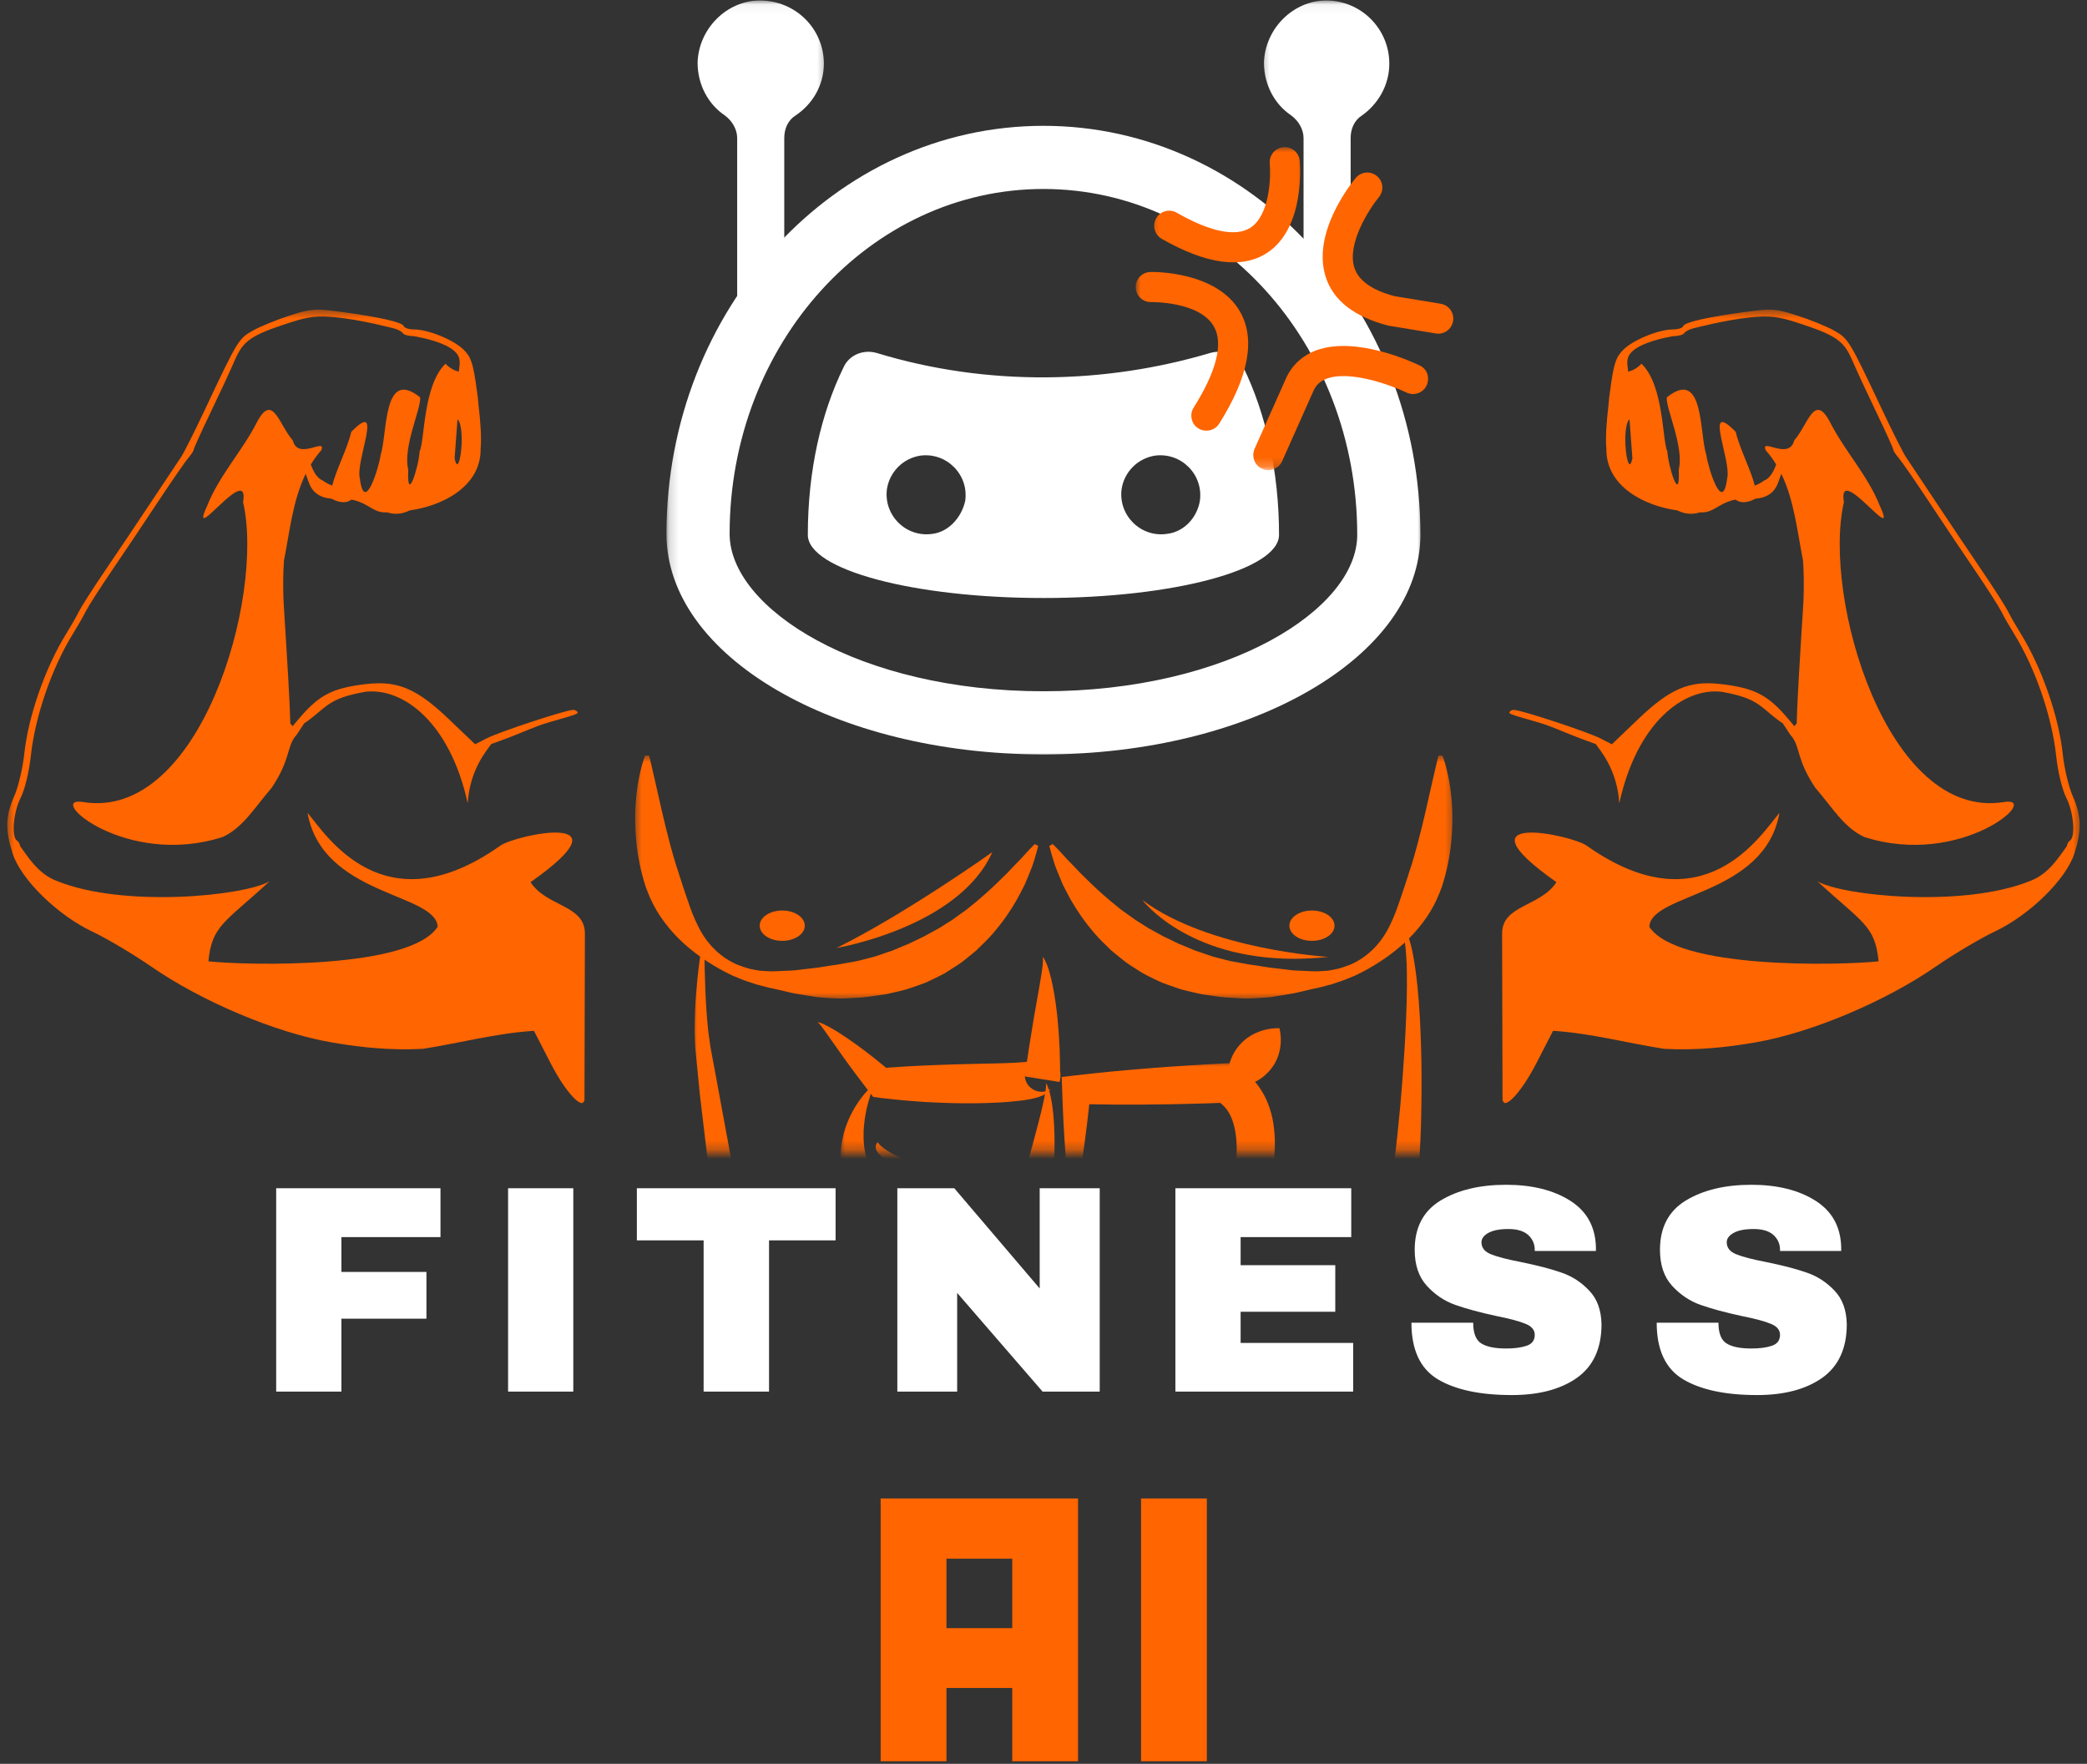 <svg width="226" height="191" viewBox="0 0 226 191" fill="none" xmlns="http://www.w3.org/2000/svg">
<rect x="0" y="0" width="226" height="191" fill="#333333" stroke="none"/>
<mask id="mask0_66_785" style="mask-type:luminance" maskUnits="userSpaceOnUse" x="161" y="33" width="65" height="88">
<path d="M161.667 33.5H225.417V120.333H161.667V33.5Z" fill="white"/>
</mask>
<g mask="url(#mask0_66_785)">
<path d="M191.432 33.531C190.828 33.542 190.12 33.625 189.089 33.766C184.828 34.344 182.417 34.896 182.271 35.318C182.208 35.516 181.708 35.672 181.172 35.672C179.599 35.672 176.771 36.839 175.734 37.927C174.974 38.714 174.745 39.386 174.354 42.339C174.281 42.786 174.229 43.245 174.193 43.708C174.187 43.755 174.182 43.807 174.182 43.854C173.948 45.865 173.849 47.401 173.953 48.604C173.948 48.62 173.953 48.636 173.953 48.651C173.937 52.714 178.13 54.792 181.641 55.271C182.552 55.729 183.349 55.703 184.099 55.479C184.875 55.516 185.271 55.328 186.135 54.812C186.74 54.448 187.323 54.208 187.943 54.099C188.563 54.573 189.385 54.386 190.089 54.005C191.427 53.88 192.193 53.312 192.594 52.156L192.896 51.302C194.297 54.188 194.635 57.594 195.25 60.708C195.344 62.073 195.349 63.432 195.307 64.802C195.266 65.682 195.198 66.703 195.115 68.005C195.031 69.24 194.969 70.427 194.896 71.615C194.859 72.193 194.823 72.797 194.792 73.318C194.766 73.75 194.74 74.182 194.724 74.615C194.719 74.703 194.714 74.792 194.708 74.88C194.677 75.51 194.63 76.37 194.62 76.688L194.562 78.354C194.49 78.406 194.406 78.495 194.318 78.641L193.62 77.812C191.432 75.229 189.958 74.479 186.229 74.062C182.917 73.698 180.828 74.589 177.411 77.859L174.547 80.594L173.318 79.964C171.964 79.26 164.708 76.87 163.937 76.87C163.667 76.87 163.453 77.021 163.453 77.193C163.453 77.365 165.062 77.776 166.63 78.24C168.031 78.651 169.193 79.219 171.193 79.984C171.99 80.276 172.359 80.401 172.812 80.573C173.224 81.214 175.104 83.224 175.354 86.974C177.276 78.219 182.354 74.406 186.479 74.917C187.417 75.099 187.302 75.078 187.87 75.214C190.672 75.896 191.005 76.958 193.052 78.328C193.688 79.24 193.885 79.651 194.068 79.792C194.953 81.01 194.573 82.297 196.573 85.297C198.516 87.562 199.682 89.599 201.87 90.63C212.464 94.031 221.203 86.162 217.01 86.849C204.359 88.912 197.307 64.656 199.677 54.375C198.917 49.87 205.75 59.479 203.562 54.766C202.271 51.495 199.76 48.833 198.193 45.75C196.464 42.438 195.802 45.99 194.297 47.682C193.734 49.932 190.589 47.302 191.214 48.766C191.646 49.25 192.016 49.766 192.344 50.302C192.172 50.75 191.781 51.755 191.052 52.026C190.682 52.302 190.344 52.464 190.021 52.578C189.615 50.901 188.375 48.568 187.964 46.766C184.37 43.104 187.542 49.906 187.031 51.812C186.536 55.781 184.964 50.604 184.776 49.271C184.01 46.891 184.557 39.786 180.5 43.026C180.349 44.161 182.396 48.365 181.792 50.854C181.958 54.823 180.609 50.323 180.557 48.87C180 47.823 180.208 41.729 177.755 39.386C177.323 39.844 176.75 40.167 176.307 40.234C176.297 40.104 176.286 39.964 176.26 39.776C176.135 38.911 176.286 38.448 176.849 37.969C177.901 37.083 179.911 36.641 181.125 36.406C181.703 36.406 182.266 36.261 182.375 36.083C182.484 35.906 182.911 35.677 183.318 35.568C183.729 35.464 186.917 34.63 189.641 34.359C191.63 34.167 192.562 34.276 194.573 34.922C198.812 36.297 199.661 36.87 200.594 39.052C201.057 40.125 202.24 42.677 203.229 44.729C204.214 46.781 205.021 48.557 205.021 48.682C205.021 48.807 205.271 49.203 205.583 49.557C205.896 49.911 207.354 52.021 208.828 54.245C210.297 56.474 212.578 59.865 213.885 61.786C215.193 63.708 216.464 65.698 216.714 66.203C216.958 66.708 217.578 67.781 218.078 68.594C220.401 72.339 222.198 77.557 222.667 81.891C222.849 83.609 223.323 85.531 223.755 86.385C224.557 87.948 224.781 90.641 224.151 91.031C223.984 91.13 223.849 91.391 223.802 91.651C223.047 92.641 221.932 94.625 219.828 95.401C212.604 98.333 199.542 97.021 196.812 95.432C201.651 99.906 203.057 100.203 203.432 104.099C199.109 104.547 181.578 104.964 178.604 100.354C178.807 96.677 191.094 97.057 192.698 88.021C190.729 90.307 184.505 100.552 171.823 91.573C170.167 90.396 157.417 87.698 168.547 95.526C166.812 98.203 162.651 97.969 162.661 101.099L162.708 119.25L162.766 119.172C162.865 120.099 164.568 118.641 166.406 115.068L168.177 111.63H168.292C172.312 111.896 176.234 112.953 180.203 113.573C181.974 113.667 183.74 113.63 185.5 113.479C185.573 113.474 185.646 113.464 185.719 113.458C185.932 113.438 186.141 113.422 186.354 113.401C186.453 113.391 186.557 113.38 186.661 113.365C187.724 113.25 188.854 113.094 190.12 112.87C196.151 111.828 204.146 108.458 209.661 104.641C211.594 103.307 214.448 101.615 215.995 100.88C219.776 99.099 223.729 95.224 224.63 92.432C225.448 89.896 225.406 88.365 224.458 86.214C224.021 85.234 223.536 83.182 223.375 81.662C222.943 77.568 221.094 72.271 218.812 68.594C218.312 67.787 217.693 66.708 217.448 66.203C217.198 65.698 215.927 63.708 214.62 61.786C213.312 59.865 211.036 56.474 209.562 54.25C208.083 52.021 206.651 49.87 206.375 49.464C206.104 49.062 204.932 46.745 203.792 44.318C200.266 36.844 200.161 36.661 198.594 35.786C197.792 35.339 196 34.609 194.615 34.167C193.177 33.703 192.448 33.516 191.432 33.531ZM176.458 45.406L176.771 49.63C176.25 52.188 175.516 46.24 176.458 45.406Z" fill="#FF6500"/>
</g>
<mask id="mask1_66_785" style="mask-type:luminance" maskUnits="userSpaceOnUse" x="0" y="33" width="65" height="88">
<path d="M0.583 33.5H64.333V120.333H0.583V33.5Z" fill="white"/>
</mask>
<g mask="url(#mask1_66_785)">
<path d="M34.562 33.531C35.172 33.542 35.88 33.625 36.911 33.766C41.172 34.344 43.583 34.896 43.724 35.318C43.792 35.516 44.292 35.672 44.828 35.672C46.401 35.672 49.229 36.839 50.266 37.927C51.026 38.714 51.255 39.386 51.646 42.339C51.719 42.786 51.771 43.245 51.807 43.708C51.812 43.755 51.818 43.807 51.818 43.854C52.052 45.865 52.151 47.401 52.047 48.604C52.052 48.62 52.047 48.636 52.047 48.651C52.062 52.714 47.87 54.792 44.359 55.271C43.448 55.729 42.651 55.703 41.901 55.479C41.125 55.516 40.729 55.328 39.865 54.812C39.26 54.448 38.677 54.208 38.057 54.099C37.438 54.573 36.615 54.386 35.911 54.005C34.573 53.88 33.807 53.312 33.406 52.156L33.104 51.302C31.703 54.188 31.365 57.594 30.75 60.708C30.656 62.073 30.651 63.432 30.693 64.802C30.734 65.682 30.802 66.703 30.885 68.005C30.969 69.24 31.031 70.427 31.104 71.615C31.141 72.193 31.177 72.797 31.208 73.318C31.234 73.75 31.26 74.182 31.276 74.615C31.281 74.703 31.287 74.792 31.292 74.88C31.323 75.51 31.37 76.37 31.38 76.688L31.438 78.354C31.51 78.406 31.594 78.495 31.682 78.641L32.38 77.812C34.568 75.229 36.042 74.479 39.771 74.062C43.083 73.698 45.167 74.589 48.589 77.859L51.453 80.594L52.682 79.964C54.036 79.26 61.292 76.87 62.062 76.87C62.328 76.87 62.547 77.021 62.547 77.193C62.547 77.365 60.938 77.776 59.37 78.24C57.969 78.651 56.807 79.219 54.807 79.984C54.01 80.276 53.641 80.401 53.188 80.573C52.776 81.214 50.896 83.224 50.646 86.974C48.724 78.219 43.646 74.406 39.521 74.917C38.583 75.099 38.698 75.078 38.13 75.214C35.328 75.896 34.99 76.958 32.943 78.328C32.312 79.24 32.115 79.651 31.932 79.792C31.042 81.01 31.427 82.297 29.427 85.297C27.484 87.562 26.318 89.599 24.13 90.63C13.537 94.031 4.797 86.162 8.99 86.849C21.641 88.912 28.693 64.656 26.323 54.375C27.083 49.87 20.25 59.479 22.438 54.766C23.729 51.495 26.24 48.833 27.807 45.75C29.537 42.438 30.198 45.99 31.703 47.682C32.266 49.932 35.411 47.302 34.786 48.766C34.354 49.25 33.984 49.766 33.656 50.302C33.828 50.75 34.219 51.755 34.943 52.026C35.318 52.302 35.656 52.464 35.979 52.578C36.38 50.901 37.625 48.568 38.036 46.766C41.63 43.104 38.458 49.906 38.969 51.812C39.464 55.781 41.036 50.604 41.219 49.271C41.984 46.891 41.443 39.786 45.495 43.026C45.651 44.161 43.604 48.365 44.208 50.854C44.042 54.823 45.391 50.323 45.438 48.87C46 47.823 45.792 41.729 48.245 39.386C48.677 39.844 49.25 40.167 49.693 40.234C49.703 40.104 49.708 39.964 49.74 39.776C49.865 38.911 49.714 38.448 49.151 37.969C48.099 37.083 46.089 36.641 44.875 36.406C44.297 36.406 43.734 36.261 43.625 36.083C43.516 35.906 43.089 35.677 42.682 35.568C42.271 35.464 39.083 34.63 36.359 34.359C34.37 34.167 33.438 34.276 31.427 34.922C27.182 36.297 26.338 36.87 25.406 39.052C24.943 40.125 23.76 42.677 22.771 44.729C21.787 46.781 20.979 48.557 20.979 48.682C20.979 48.807 20.729 49.203 20.417 49.557C20.104 49.911 18.646 52.021 17.172 54.245C15.703 56.474 13.422 59.865 12.115 61.786C10.807 63.708 9.536 65.698 9.286 66.203C9.042 66.708 8.422 67.781 7.922 68.594C5.599 72.339 3.802 77.557 3.333 81.891C3.146 83.609 2.677 85.531 2.24 86.385C1.443 87.948 1.219 90.641 1.849 91.031C2.016 91.13 2.146 91.391 2.198 91.651C2.953 92.641 4.068 94.625 6.172 95.401C13.396 98.333 26.458 97.021 29.188 95.432C24.349 99.906 22.943 100.203 22.568 104.099C26.891 104.547 44.422 104.964 47.396 100.354C47.193 96.677 34.906 97.057 33.302 88.021C35.271 90.307 41.495 100.552 54.177 91.573C55.833 90.396 68.583 87.698 57.453 95.526C59.188 98.203 63.349 97.969 63.339 101.099L63.292 119.25L63.234 119.172C63.135 120.099 61.427 118.641 59.594 115.068L57.823 111.63H57.708C53.688 111.896 49.766 112.953 45.797 113.573C44.026 113.667 42.26 113.63 40.5 113.479C40.427 113.474 40.354 113.464 40.281 113.458C40.068 113.438 39.859 113.422 39.646 113.401C39.547 113.391 39.443 113.38 39.339 113.365C38.276 113.25 37.146 113.094 35.875 112.87C29.849 111.828 21.854 108.458 16.338 104.641C14.406 103.307 11.552 101.615 10 100.88C6.224 99.099 2.271 95.224 1.37 92.432C0.552 89.896 0.589 88.365 1.542 86.214C1.979 85.234 2.458 83.182 2.625 81.662C3.057 77.568 4.906 72.271 7.188 68.594C7.688 67.787 8.307 66.708 8.552 66.203C8.802 65.698 10.073 63.708 11.38 61.786C12.688 59.865 14.963 56.474 16.438 54.25C17.917 52.021 19.349 49.87 19.625 49.464C19.896 49.062 21.068 46.745 22.208 44.318C25.729 36.844 25.838 36.661 27.406 35.786C28.208 35.339 30 34.609 31.385 34.167C32.823 33.703 33.552 33.516 34.568 33.531H34.562ZM49.542 45.406L49.229 49.63C49.75 52.188 50.484 46.24 49.542 45.406Z" fill="#FF6500"/>
</g>
<mask id="mask2_66_785" style="mask-type:luminance" maskUnits="userSpaceOnUse" x="68" y="81" width="46" height="28">
<path d="M68.583 81.708H113.667V108.333H68.583V81.708Z" fill="white"/>
</mask>
<g mask="url(#mask2_66_785)">
<path d="M70.292 81.828C70.292 81.828 70.354 82.083 70.474 82.562C70.583 83.031 70.74 83.724 70.943 84.599C71.349 86.339 71.854 88.792 72.609 91.594C72.797 92.297 73.01 93.016 73.234 93.75C73.354 94.12 73.484 94.484 73.594 94.865C73.724 95.234 73.838 95.62 73.963 96C74.484 97.521 74.969 99.167 75.833 100.745C76.688 102.313 78.073 103.703 79.833 104.453C80.281 104.62 80.724 104.792 81.193 104.906C81.661 104.995 82.125 105.125 82.609 105.135L83.333 105.177C83.38 105.182 83.474 105.188 83.484 105.182L84.062 105.167L85.604 105.099C86.13 105.083 86.615 105.005 87.099 104.948L88.547 104.781C89.026 104.698 89.51 104.62 89.984 104.552C90.463 104.49 90.932 104.427 91.396 104.328C91.859 104.245 92.318 104.161 92.776 104.078C93.234 103.984 93.672 103.849 94.115 103.74C95.005 103.542 95.823 103.182 96.656 102.927C97.057 102.771 97.448 102.583 97.844 102.427C98.036 102.349 98.234 102.271 98.427 102.193C98.615 102.099 98.797 102 98.99 101.917C99.359 101.734 99.729 101.563 100.094 101.385C100.448 101.193 100.797 100.995 101.141 100.807C101.318 100.708 101.49 100.62 101.661 100.526C101.828 100.422 101.99 100.318 102.156 100.214C102.479 100.005 102.802 99.797 103.125 99.604C103.432 99.385 103.734 99.167 104.026 98.953C104.323 98.734 104.635 98.547 104.901 98.307C106.016 97.427 107.01 96.537 107.875 95.708C108.312 95.287 108.714 94.885 109.089 94.521C109.448 94.135 109.781 93.781 110.099 93.464C110.255 93.307 110.406 93.151 110.542 93.01C110.672 92.859 110.797 92.724 110.917 92.594C111.156 92.333 111.359 92.12 111.526 91.938C111.865 91.589 112.052 91.401 112.052 91.401L112.432 91.599C112.432 91.599 112.37 91.859 112.234 92.333C112.167 92.573 112.078 92.87 111.974 93.214C111.875 93.562 111.729 93.948 111.552 94.38C111.385 94.812 111.182 95.287 110.958 95.807C110.714 96.312 110.422 96.849 110.109 97.427C109.464 98.568 108.62 99.807 107.542 101.057C107.005 101.688 106.375 102.281 105.729 102.911C105.391 103.203 105.031 103.49 104.667 103.781C104.484 103.927 104.302 104.073 104.115 104.219C103.922 104.359 103.719 104.49 103.516 104.62C103.109 104.88 102.698 105.141 102.281 105.406C101.844 105.641 101.391 105.854 100.937 106.078C100.708 106.193 100.474 106.297 100.245 106.401C100.005 106.49 99.76 106.578 99.521 106.667C99.036 106.844 98.542 107.01 98.042 107.167C97.536 107.297 97.026 107.411 96.51 107.531C95.995 107.667 95.474 107.734 94.948 107.802C94.422 107.875 93.896 107.964 93.365 108.01C92.833 108.042 92.302 108.068 91.766 108.099C91.229 108.146 90.698 108.12 90.161 108.094C89.63 108.063 89.094 108.031 88.562 107.984C88.026 107.901 87.495 107.818 86.953 107.729C86.422 107.641 85.885 107.563 85.396 107.432L83.891 107.083L83.516 107.005L83.328 106.964C83.208 106.948 83.182 106.927 83.104 106.911L82.318 106.703C82.057 106.641 81.797 106.578 81.547 106.479L80.786 106.224C80.281 106.057 79.802 105.823 79.307 105.635C77.401 104.729 75.63 103.583 74.068 102.182C72.531 100.781 71.26 99.12 70.479 97.391C70.271 96.964 70.115 96.526 69.948 96.099C69.802 95.667 69.672 95.234 69.562 94.807C69.458 94.38 69.344 93.964 69.266 93.547C69.193 93.135 69.109 92.729 69.052 92.328C68.583 89.13 68.802 86.464 69.12 84.635C69.448 82.807 69.865 81.802 69.865 81.802L70.292 81.828Z" fill="#FF6500"/>
</g>
<mask id="mask3_66_785" style="mask-type:luminance" maskUnits="userSpaceOnUse" x="112" y="81" width="46" height="28">
<path d="M112.333 81.708H157.583V108.333H112.333V81.708Z" fill="white"/>
</mask>
<g mask="url(#mask3_66_785)">
<path d="M156.198 81.802C156.198 81.802 156.609 82.807 156.937 84.635C157.26 86.464 157.479 89.13 157.01 92.328C156.953 92.729 156.87 93.135 156.797 93.547C156.714 93.964 156.599 94.38 156.5 94.807C156.385 95.234 156.255 95.667 156.115 96.099C155.943 96.526 155.786 96.964 155.583 97.391C154.797 99.12 153.531 100.781 151.99 102.182C150.432 103.583 148.661 104.729 146.755 105.635C146.26 105.823 145.781 106.057 145.276 106.224L144.516 106.479C144.26 106.578 144.005 106.641 143.74 106.703L142.958 106.911C142.88 106.927 142.849 106.948 142.734 106.964L142.547 107.005L142.167 107.083L140.667 107.432C140.172 107.563 139.641 107.641 139.104 107.729C138.568 107.818 138.036 107.901 137.5 107.984C136.964 108.031 136.432 108.063 135.901 108.094C135.365 108.12 134.828 108.146 134.297 108.099C133.76 108.068 133.229 108.042 132.698 108.01C132.167 107.964 131.641 107.875 131.115 107.802C130.589 107.734 130.062 107.667 129.552 107.531C129.036 107.411 128.521 107.297 128.016 107.167C127.521 107.01 127.026 106.844 126.542 106.667C126.297 106.578 126.057 106.49 125.818 106.401C125.583 106.297 125.354 106.193 125.125 106.078C124.672 105.854 124.219 105.641 123.781 105.406C123.365 105.141 122.953 104.88 122.542 104.62C122.339 104.49 122.141 104.359 121.948 104.219C121.76 104.073 121.578 103.927 121.396 103.781C121.031 103.49 120.672 103.203 120.328 102.911C119.687 102.281 119.052 101.688 118.521 101.057C117.443 99.807 116.599 98.568 115.948 97.427C115.635 96.849 115.349 96.312 115.099 95.807C114.875 95.287 114.677 94.812 114.505 94.38C114.328 93.948 114.187 93.562 114.089 93.214C113.984 92.87 113.896 92.573 113.823 92.333C113.693 91.859 113.63 91.599 113.63 91.599L114.005 91.401C114.005 91.401 114.198 91.589 114.536 91.938C114.703 92.12 114.906 92.333 115.146 92.594C115.266 92.724 115.391 92.859 115.516 93.01C115.656 93.151 115.802 93.307 115.964 93.464C116.276 93.781 116.609 94.135 116.974 94.521C117.344 94.885 117.75 95.287 118.182 95.708C119.052 96.537 120.047 97.427 121.161 98.307C121.427 98.547 121.734 98.734 122.036 98.953C122.328 99.167 122.63 99.385 122.937 99.604C123.26 99.797 123.583 100.005 123.906 100.214C124.068 100.318 124.234 100.422 124.396 100.526C124.568 100.62 124.745 100.708 124.917 100.807C125.26 100.995 125.609 101.193 125.964 101.385C126.333 101.563 126.703 101.734 127.073 101.917C127.26 102 127.448 102.099 127.63 102.193C127.828 102.271 128.021 102.349 128.219 102.427C128.615 102.583 129 102.771 129.406 102.927C130.234 103.182 131.057 103.542 131.948 103.74C132.391 103.849 132.828 103.984 133.281 104.078C133.74 104.161 134.203 104.245 134.667 104.328C135.125 104.427 135.599 104.49 136.078 104.552C136.552 104.62 137.031 104.698 137.516 104.781L138.964 104.948C139.448 105.005 139.932 105.083 140.458 105.099L142 105.167L142.385 105.177L142.573 105.182C142.583 105.188 142.682 105.182 142.729 105.177L143.448 105.135C143.937 105.125 144.396 104.995 144.87 104.906C145.339 104.792 145.781 104.62 146.229 104.453C147.984 103.703 149.375 102.313 150.229 100.745C151.094 99.167 151.573 97.521 152.094 96C152.219 95.62 152.339 95.234 152.464 94.865C152.578 94.484 152.703 94.12 152.828 93.75C153.052 93.016 153.266 92.297 153.448 91.594C154.208 88.792 154.714 86.339 155.115 84.599C155.323 83.724 155.479 83.031 155.589 82.562C155.708 82.083 155.771 81.828 155.771 81.828L156.198 81.802Z" fill="#FF6500"/>
</g>
<mask id="mask4_66_785" style="mask-type:luminance" maskUnits="userSpaceOnUse" x="75" y="100" width="80" height="25">
<path d="M75 100.333H155V124.708H75V100.333Z" fill="white"/>
</mask>
<g mask="url(#mask4_66_785)">
<path d="M76.281 102.74C76.307 105.724 76.385 108.708 76.693 111.63C76.734 111.995 76.792 112.349 76.844 112.708C76.891 113.078 76.932 113.412 77.01 113.787L77.422 115.99L78.234 120.391L79.042 124.787L79.797 129.203C80.042 130.682 80.328 132.13 80.521 133.651C80.74 135.156 80.958 136.688 81.12 138.099L82.344 146.927C82.536 148.401 82.729 149.875 82.943 151.333C83.052 152.047 83.146 152.823 83.271 153.443L83.281 153.505V153.531L83.276 153.5C83.266 153.458 83.24 153.417 83.208 153.385L83.156 153.339C83.146 153.333 83.099 153.276 83.13 153.313L83.156 153.344L83.224 153.432L83.557 153.828L84.281 154.688C86.193 157 88.062 159.359 89.854 161.766C90.755 162.969 91.641 164.188 92.495 165.427C93.354 166.662 94.198 167.912 94.974 169.208C95.75 170.51 96.495 171.839 97.026 173.313C97.088 173.5 97.156 173.688 97.208 173.875L97.338 174.427C97.359 174.516 97.38 174.62 97.406 174.688C97.438 174.74 97.453 174.792 97.479 174.844L97.594 175.031L97.734 175.208C98.156 175.667 98.776 176.021 99.417 176.302C100.719 176.865 102.161 177.198 103.609 177.417C105.057 177.635 106.526 177.776 108 177.823C110.948 177.932 113.906 177.781 116.828 177.438C119.745 177.089 122.646 176.542 125.375 175.677C126.729 175.245 128.052 174.714 129.151 174.026C129.703 173.688 130.177 173.297 130.495 172.901C130.714 172.641 131.099 171.823 131.422 171.203C132.771 168.563 134.115 165.859 135.635 163.219C137.161 160.578 138.854 157.979 140.995 155.62C142.062 154.443 143.26 153.328 144.651 152.401C146.021 151.453 147.62 150.714 149.339 150.339L147.932 151.943C148.104 149.781 148.312 147.625 148.521 145.469C148.734 143.318 148.948 141.162 149.198 139.005L149.573 135.776C149.708 134.693 149.807 133.63 149.964 132.537L150.443 129.266L150.687 127.635L150.823 126.875L150.937 126.115C151.229 124.026 151.432 121.88 151.635 119.74C151.828 117.599 151.979 115.453 152.115 113.302C152.234 111.156 152.339 109.005 152.354 106.859C152.354 105.787 152.359 104.714 152.286 103.646C152.25 103.115 152.214 102.583 152.13 102.057C152.047 101.542 151.953 101.01 151.714 100.578L151.99 100.385C152.344 100.87 152.505 101.412 152.672 101.938C152.833 102.474 152.943 103.01 153.047 103.552C153.24 104.63 153.385 105.719 153.495 106.802C153.714 108.979 153.823 111.156 153.885 113.328C153.953 115.505 153.953 117.682 153.917 119.859C153.891 122.042 153.812 124.208 153.63 126.422L153.552 127.271L153.448 128.12L153.307 129.708L152.995 132.875C152.891 133.927 152.828 135.021 152.745 136.089L152.5 139.318L151.49 152.234L151.385 153.552L150.083 153.833C147.682 154.354 145.453 155.979 143.536 157.995C141.604 160.005 139.969 162.412 138.427 164.88C136.885 167.365 135.495 169.974 134.042 172.604L133.479 173.589C133.333 173.854 133.021 174.391 132.698 174.755C132.042 175.49 131.302 176.01 130.568 176.427C129.089 177.245 127.578 177.719 126.068 178.115C123.042 178.859 120.01 179.172 116.979 179.318C113.953 179.448 110.927 179.385 107.917 179.12C106.411 178.979 104.906 178.807 103.417 178.521C101.927 178.219 100.432 177.88 99 177.245C98.286 176.917 97.573 176.521 96.984 175.87L96.781 175.609L96.599 175.318C96.542 175.208 96.49 175.083 96.443 174.964C96.411 174.859 96.391 174.781 96.365 174.688L96.234 174.146C96.188 173.984 96.125 173.818 96.068 173.651C95.828 172.984 95.516 172.328 95.161 171.693C94.807 171.052 94.427 170.422 94.016 169.818C93.198 168.589 92.323 167.401 91.401 166.234C90.479 165.083 89.521 163.948 88.542 162.833C86.573 160.609 84.531 158.453 82.458 156.323L81.682 155.521L81.266 155.083L81.151 154.964L81.13 154.938C81.146 154.958 81.083 154.88 81.068 154.854C81.031 154.797 81 154.74 80.969 154.677C80.906 154.557 80.854 154.427 80.807 154.297L80.776 154.203L80.766 154.162L80.745 154.083C80.521 153.245 80.385 152.552 80.234 151.797C79.948 150.313 79.693 148.839 79.438 147.359C78.958 144.401 78.547 141.443 78.213 138.448C78.062 136.891 77.885 135.464 77.703 134.01L77.146 129.594L76.578 125.156L76.047 120.698L75.781 118.474L75.344 114.016C75.26 113.255 75.245 112.479 75.224 111.719C75.234 110.193 75.271 108.688 75.417 107.188C75.536 105.688 75.719 104.198 75.948 102.714L76.281 102.74Z" fill="#FF6500"/>
</g>
<path d="M88.531 110.745C88.552 110.688 88.641 110.703 88.682 110.714C88.74 110.724 88.792 110.74 88.844 110.755C88.943 110.787 89.037 110.833 89.135 110.875C89.328 110.964 89.51 111.057 89.693 111.151C90.062 111.349 90.417 111.557 90.766 111.776C91.458 112.214 92.13 112.677 92.787 113.151C93.448 113.63 94.094 114.12 94.724 114.62C95.359 115.125 95.974 115.635 96.588 116.167L95.463 115.662C95.833 115.63 96.208 115.609 96.588 115.583L97.713 115.505C98.463 115.469 99.213 115.412 99.963 115.385C100.714 115.359 101.464 115.313 102.208 115.297C102.958 115.281 103.703 115.234 104.448 115.229L106.677 115.177C107.417 115.167 108.151 115.141 108.875 115.12C109.594 115.104 110.323 115.063 110.932 115.005L111.276 114.969C111.286 114.969 111.339 114.958 111.312 114.969L111.25 115L111.24 115.01L111.229 115.016L111.172 115.047C111.089 115.089 111.01 115.141 110.943 115.203C110.906 115.234 110.875 115.266 110.844 115.297L110.797 115.349L110.776 115.375L110.812 115.339L110.865 115.292L110.969 115.193L111.188 114.99C111.255 114.927 111.375 114.839 111.469 114.771C111.505 114.745 111.599 114.688 111.693 114.635L111.833 114.557L111.901 114.526L112.042 114.469C112.141 114.432 112.245 114.406 112.349 114.38L112.505 114.349C112.568 114.344 112.703 114.333 112.802 114.333C113.016 114.333 113.234 114.37 113.432 114.432C113.677 114.516 113.938 114.662 114.141 114.839C114.193 114.885 114.24 114.932 114.286 114.979L114.375 115.083C114.438 115.162 114.49 115.24 114.542 115.323C114.594 115.406 114.635 115.49 114.672 115.578C114.703 115.646 114.714 115.682 114.734 115.74C114.766 115.839 114.792 115.948 114.812 116.052C114.823 116.12 114.828 116.182 114.833 116.245C114.854 116.745 114.807 116.854 114.745 117.162L110.979 116.563L111.203 114.953L111.448 113.339C111.615 112.26 111.792 111.182 111.974 110.109L112.547 106.875C112.635 106.333 112.729 105.797 112.812 105.255C112.849 104.984 112.891 104.714 112.917 104.443C112.938 104.167 112.964 103.896 112.911 103.62C113.115 103.833 113.224 104.109 113.339 104.375C113.448 104.641 113.542 104.917 113.62 105.193C113.786 105.745 113.911 106.297 114.021 106.854C114.135 107.406 114.224 107.964 114.302 108.521C114.385 109.078 114.443 109.635 114.51 110.188C114.62 111.302 114.693 112.412 114.745 113.521L114.792 115.188V116.854L111.026 116.255C111 116.375 110.979 116.297 110.984 116.609C110.99 116.651 110.995 116.688 111 116.734C111.016 116.818 111.036 116.901 111.062 116.979C111.078 117.026 111.089 117.047 111.109 117.109C111.141 117.182 111.177 117.26 111.224 117.333C111.266 117.406 111.318 117.474 111.37 117.542L111.453 117.63C111.49 117.672 111.536 117.719 111.583 117.76C111.766 117.927 112.005 118.057 112.229 118.13C112.401 118.188 112.599 118.224 112.792 118.224C112.88 118.224 113 118.214 113.052 118.203C113.094 118.198 113.135 118.193 113.177 118.188C113.26 118.172 113.339 118.146 113.417 118.115L113.562 118.057L113.641 118.016C113.693 117.99 113.745 117.948 113.745 117.953L113.802 117.917L113.818 117.906L113.729 118.016L113.682 118.068L113.677 118.073C113.646 118.109 113.719 118.026 113.703 118.042L113.667 118.083L113.594 118.151C113.547 118.198 113.49 118.245 113.438 118.287C113.328 118.375 113.214 118.453 113.094 118.526L113.005 118.578L112.964 118.594L112.885 118.63C112.776 118.677 112.672 118.724 112.562 118.76C112.443 118.807 112.406 118.813 112.323 118.839C112.01 118.932 111.802 118.969 111.557 119.026C111.12 119.109 110.698 119.162 110.302 119.208C109.896 119.255 109.505 119.292 109.109 119.323C108.719 119.359 108.333 119.375 107.943 119.396L106.786 119.443C106.021 119.474 105.255 119.469 104.49 119.469C103.729 119.479 102.969 119.443 102.208 119.422C101.448 119.406 100.688 119.349 99.927 119.313C99.172 119.271 98.412 119.193 97.656 119.135L96.516 119.016C96.141 118.974 95.76 118.943 95.38 118.891L94.547 118.771L94.25 118.385C93.771 117.76 93.281 117.13 92.807 116.49C92.323 115.854 91.854 115.208 91.385 114.557C90.917 113.906 90.453 113.255 89.995 112.594L89.297 111.604C89.182 111.443 89.068 111.276 88.943 111.12C88.88 111.042 88.818 110.969 88.755 110.891C88.688 110.833 88.62 110.714 88.531 110.745Z" fill="#FF6500"/>
<mask id="mask5_66_785" style="mask-type:luminance" maskUnits="userSpaceOnUse" x="91" y="116" width="24" height="9">
<path d="M91 116.333H115V124.708H91V116.333Z" fill="white"/>
</mask>
<g mask="url(#mask5_66_785)">
<path d="M94.708 117.359C94.328 118.26 94.057 119.172 93.844 120.073C93.797 120.297 93.76 120.526 93.714 120.75C93.667 120.974 93.646 121.198 93.615 121.422C93.578 121.641 93.568 121.865 93.547 122.089C93.526 122.307 93.51 122.526 93.521 122.745C93.526 122.964 93.5 123.182 93.521 123.396L93.568 124.031C93.589 124.245 93.635 124.448 93.662 124.656L93.708 124.964L93.787 125.26C93.844 125.458 93.885 125.656 93.948 125.854L94.156 126.422C94.214 126.615 94.307 126.792 94.396 126.974C94.49 127.151 94.578 127.328 94.656 127.51L93.667 126.589C94.359 126.771 95.062 126.938 95.755 127.125L97.839 127.682L99.912 128.255L101.979 128.854L106.073 130.063L108.094 130.646L109.078 130.912L110 131.13C110.109 131.151 110.219 131.172 110.333 131.193L110.37 131.203L110.38 131.208C110.073 131.208 110.302 131.208 110.234 131.208H110.464L110.396 131.214C110.297 131.219 110.198 131.234 110.094 131.266C109.995 131.292 109.901 131.333 109.813 131.385L109.781 131.401C109.406 131.646 109.448 131.615 109.495 131.589C109.516 131.573 109.542 131.557 109.495 131.589L109.51 131.578L109.536 131.557C109.724 131.422 109.38 131.641 109.297 131.813C109.271 131.859 109.276 131.854 109.281 131.849C109.281 131.844 109.281 131.844 109.281 131.844L109.286 131.833L109.307 131.813C109.354 131.724 109.406 131.63 109.469 131.5C109.714 130.99 109.938 130.323 110.146 129.682C110.578 128.38 110.964 127.01 111.354 125.646L111.922 123.583L112.469 121.51C112.646 120.813 112.823 120.12 112.974 119.417C113.12 118.714 113.286 118.01 113.286 117.276C113.635 117.943 113.776 118.703 113.906 119.438C114.026 120.177 114.094 120.922 114.141 121.662C114.224 123.146 114.219 124.625 114.13 126.104C114.047 127.583 113.891 129.052 113.635 130.547C113.49 131.302 113.349 132.037 113.078 132.88C113.016 133.083 112.917 133.318 112.813 133.557L112.703 133.776L112.646 133.88C112.62 133.927 112.63 133.922 112.557 134.026C112.365 134.344 111.932 134.724 111.969 134.688L111.943 134.714L111.927 134.724C111.88 134.755 111.901 134.74 111.927 134.724C111.969 134.698 112.005 134.672 111.63 134.917L111.578 134.938C111.448 135 111.313 135.052 111.167 135.094C111.026 135.135 110.875 135.162 110.734 135.182L110.583 135.193L110.453 135.203L110.417 135.208H110.219L110.13 135.203L109.38 135.146C108.969 135.089 108.563 135.021 108.182 134.943L107.063 134.708C106.333 134.542 105.615 134.349 104.911 134.156C104.198 133.964 103.495 133.76 102.802 133.537C102.104 133.318 101.406 133.109 100.719 132.875L98.656 132.162L96.62 131.401C95.938 131.146 95.271 130.865 94.594 130.599C93.922 130.328 93.255 130.031 92.583 129.75L91.766 129.401L91.589 128.828C91.51 128.563 91.432 128.292 91.365 128.026C91.287 127.76 91.214 127.49 91.182 127.214L91.057 126.396C91.031 126.12 91.031 125.844 91.021 125.568L91.01 125.162L91.042 124.755C91.062 124.484 91.073 124.214 91.115 123.948L91.266 123.162C91.312 122.901 91.396 122.651 91.469 122.396C91.537 122.146 91.625 121.896 91.724 121.656C91.823 121.417 91.906 121.172 92.026 120.943C92.146 120.714 92.245 120.479 92.375 120.26C92.5 120.042 92.625 119.823 92.766 119.609C92.906 119.401 93.037 119.188 93.193 118.99C93.349 118.792 93.49 118.589 93.656 118.401C93.984 118.031 94.323 117.667 94.708 117.359Z" fill="#FF6500"/>
</g>
<mask id="mask6_66_785" style="mask-type:luminance" maskUnits="userSpaceOnUse" x="113" y="115" width="26" height="10">
<path d="M113.667 115H139V124.708H113.667V115Z" fill="white"/>
</mask>
<g mask="url(#mask6_66_785)">
<path d="M115.958 133.208C116.318 133.021 116.688 132.849 117.063 132.682C117.432 132.516 117.807 132.339 118.182 132.187C118.932 131.865 119.693 131.568 120.453 131.276C121.219 131 121.99 130.719 122.771 130.474C123.547 130.214 124.333 129.979 125.125 129.76L126.318 129.443L127.531 129.167C127.932 129.068 128.344 129 128.755 128.927C129.167 128.849 129.578 128.771 130.005 128.724C130.427 128.672 130.844 128.599 131.276 128.568L132.578 128.49L133.943 128.516C134.417 128.557 134.911 128.646 135.396 128.719L133.177 129.906C133.234 129.698 133.307 129.401 133.365 129.141C133.427 128.87 133.484 128.599 133.531 128.323C133.635 127.776 133.724 127.229 133.792 126.682C133.854 126.141 133.896 125.594 133.911 125.057C133.932 124.526 133.927 124 133.891 123.49C133.865 123.24 133.844 122.99 133.802 122.745C133.771 122.5 133.719 122.271 133.667 122.042C133.615 121.812 133.552 121.594 133.479 121.385C133.406 121.177 133.333 120.974 133.234 120.792C133.151 120.599 133.042 120.437 132.938 120.276L132.771 120.042L132.583 119.833C132.453 119.708 132.333 119.568 132.177 119.464C132.042 119.344 131.865 119.255 131.708 119.146L132.818 119.401C131.474 119.458 130.125 119.5 128.776 119.531C127.427 119.568 126.078 119.583 124.734 119.599C123.807 119.615 122.885 119.615 121.958 119.609C121.536 119.609 121.109 119.609 120.688 119.609C119.339 119.589 117.984 119.583 116.635 119.547L118.12 118.047C118.005 119.208 117.865 120.375 117.734 121.542C117.589 122.703 117.443 123.87 117.276 125.031C117.115 126.198 116.938 127.359 116.745 128.526C116.547 129.687 116.333 130.849 116.094 132.01C115.927 130.833 115.792 129.661 115.677 128.49C115.563 127.312 115.464 126.141 115.38 124.969C115.292 123.797 115.229 122.625 115.161 121.453C115.109 120.281 115.047 119.109 115.016 117.943L114.974 116.62L116.5 116.443C117.839 116.281 119.182 116.156 120.526 116.016C121.87 115.896 123.214 115.766 124.557 115.667C125.901 115.562 127.245 115.458 128.594 115.38C129.938 115.286 131.281 115.214 132.63 115.151L133.26 115.12L133.734 115.406C134.094 115.615 134.453 115.818 134.776 116.083C135.12 116.328 135.422 116.625 135.714 116.922L136.12 117.396L136.479 117.901C136.703 118.245 136.911 118.599 137.073 118.958C137.25 119.318 137.38 119.682 137.505 120.042C137.62 120.406 137.724 120.771 137.797 121.13C137.87 121.495 137.932 121.854 137.964 122.208C138.01 122.568 138.026 122.917 138.047 123.266C138.068 123.964 138.047 124.646 137.995 125.318C137.938 125.99 137.844 126.646 137.724 127.292C137.604 127.937 137.464 128.573 137.292 129.203C137.203 129.521 137.109 129.828 137.01 130.141C136.906 130.464 136.813 130.745 136.677 131.109L136.094 132.682L134.464 132.297L133.536 132.083L132.49 131.943L131.38 131.885C131.141 131.875 130.896 131.875 130.651 131.875C130.516 131.875 130.38 131.875 130.245 131.87C129.859 131.865 129.474 131.885 129.089 131.901C128.698 131.917 128.307 131.922 127.917 131.953L126.74 132.026L125.557 132.125C125.161 132.156 124.766 132.203 124.37 132.24L123.177 132.359L120.781 132.63L115.958 133.208Z" fill="#FF6500"/>
</g>
<path d="M132.724 117.276C132.724 117.276 132.776 117.245 132.849 117.182C132.875 117.135 132.854 117.089 132.854 117.037C132.87 116.969 132.865 116.917 132.88 116.844C132.891 116.703 132.906 116.537 132.922 116.339C132.943 116.151 132.969 115.948 133.01 115.734C133.089 115.307 133.219 114.844 133.427 114.401C133.625 113.953 133.906 113.531 134.24 113.151C134.573 112.771 134.969 112.438 135.401 112.172C135.833 111.906 136.307 111.708 136.76 111.573C136.984 111.51 137.208 111.458 137.417 111.422C137.62 111.385 137.823 111.37 137.984 111.354C138.141 111.333 138.297 111.344 138.391 111.339C138.49 111.339 138.547 111.339 138.547 111.339C138.547 111.339 138.563 111.396 138.583 111.49C138.594 111.583 138.635 111.729 138.651 111.891C138.667 112.052 138.693 112.255 138.698 112.469C138.703 112.682 138.693 112.912 138.672 113.151C138.625 113.63 138.505 114.141 138.302 114.625C138.099 115.115 137.802 115.578 137.438 115.984C137.073 116.396 136.646 116.75 136.161 117.021C135.682 117.292 135.161 117.474 134.651 117.573C134.396 117.62 134.146 117.651 133.911 117.656C133.677 117.662 133.443 117.635 133.255 117.604C133.172 117.589 133.063 117.563 132.995 117.531C132.911 117.5 132.813 117.453 132.781 117.417C132.734 117.333 132.724 117.271 132.724 117.276Z" fill="#FF6500"/>
<path d="M144.516 100.24C144.516 99.333 143.422 98.594 142.073 98.594C140.719 98.594 139.625 99.333 139.625 100.24C139.625 101.146 140.719 101.88 142.073 101.88C143.422 101.88 144.516 101.146 144.516 100.24Z" fill="#FF6500"/>
<path d="M87.151 100.24C87.151 99.333 86.057 98.594 84.708 98.594C83.359 98.594 82.266 99.333 82.266 100.24C82.266 101.146 83.359 101.88 84.708 101.88C86.057 101.88 87.151 101.146 87.151 100.24Z" fill="#FF6500"/>
<path d="M90.604 102.646C98.125 98.922 107.458 92.271 107.458 92.271C103.833 100.432 90.604 102.646 90.604 102.646Z" fill="#FF6500"/>
<mask id="mask7_66_785" style="mask-type:luminance" maskUnits="userSpaceOnUse" x="93" y="123" width="17" height="2">
<path d="M93.667 123H109.667V124.708H93.667V123Z" fill="white"/>
</mask>
<g mask="url(#mask7_66_785)">
<path d="M108.396 128.797C92.083 126.38 95.037 123.693 95.037 123.693C96.917 126.245 108.396 128.797 108.396 128.797Z" fill="#FF6500"/>
</g>
<path d="M140.135 103.823C128.479 103.823 123.703 97.458 123.703 97.458C130.891 102.849 143.849 103.62 143.849 103.62C142.536 103.755 141.302 103.823 140.135 103.823Z" fill="#FF6500"/>
<mask id="mask8_66_785" style="mask-type:luminance" maskUnits="userSpaceOnUse" x="75" y="0" width="15" height="35">
<path d="M75 0.052H89.667V35H75V0.052Z" fill="white"/>
</mask>
<g mask="url(#mask8_66_785)">
<path d="M89.214 6.891C89.214 3.115 86.151 0.052 82.276 0.052C78.703 0.052 75.641 3.115 75.542 6.787C75.542 9.135 76.662 11.276 78.5 12.505C79.318 13.115 79.828 14.037 79.828 14.953V34.036H84.927V14.953C84.927 13.932 85.339 13.016 86.151 12.505C87.99 11.276 89.214 9.24 89.214 6.891Z" fill="white"/>
</g>
<mask id="mask9_66_785" style="mask-type:luminance" maskUnits="userSpaceOnUse" x="136" y="0" width="15" height="35">
<path d="M136.333 0.052H151V35H136.333V0.052Z" fill="white"/>
</mask>
<g mask="url(#mask9_66_785)">
<path d="M150.448 6.891C150.448 3.115 147.385 0.052 143.609 0.052C140.036 0.052 136.974 3.115 136.875 6.787C136.875 9.135 137.995 11.276 139.833 12.505C140.651 13.115 141.161 14.037 141.161 14.953V34.036H146.26V14.953C146.26 13.932 146.672 13.016 147.484 12.505C149.219 11.276 150.448 9.24 150.448 6.891Z" fill="white"/>
</g>
<path d="M131.057 38.219C119.729 41.589 106.974 41.896 94.932 38.219C93.5 37.812 91.969 38.422 91.359 39.75C88.912 44.75 87.479 50.974 87.479 57.917C87.479 61.693 98.912 64.755 112.995 64.755C127.078 64.755 138.505 61.693 138.505 57.917C138.505 51.078 137.078 44.75 134.63 39.75C134.016 38.422 132.484 37.812 131.057 38.219ZM100.953 57.812C98.094 58.224 95.646 55.771 96.052 52.917C96.359 51.078 97.787 49.651 99.625 49.344C102.479 48.938 104.932 51.385 104.521 54.24C104.115 56.078 102.688 57.609 100.953 57.812ZM126.359 57.812C123.505 58.224 121.057 55.771 121.464 52.917C121.771 51.078 123.198 49.651 125.036 49.344C127.891 48.938 130.344 51.385 129.932 54.24C129.625 56.078 128.198 57.609 126.359 57.812Z" fill="white"/>
<mask id="mask10_66_785" style="mask-type:luminance" maskUnits="userSpaceOnUse" x="72" y="12" width="83" height="71">
<path d="M72.172 12.333H154.172V82.052H72.172V12.333Z" fill="white"/>
</mask>
<g mask="url(#mask10_66_785)">
<path d="M112.995 13.625C90.438 13.625 72.172 33.422 72.172 57.812C72.172 71.078 90.438 81.693 112.995 81.693C135.547 81.693 153.812 71.078 153.812 57.917C153.812 33.422 135.547 13.625 112.995 13.625ZM112.995 74.854C92.99 74.854 79.01 65.875 79.01 57.812C79.01 37.198 94.213 20.463 112.995 20.463C131.771 20.463 146.974 37.198 146.974 57.917C146.974 65.979 132.995 74.854 112.995 74.854Z" fill="white"/>
</g>
<mask id="mask11_66_785" style="mask-type:luminance" maskUnits="userSpaceOnUse" x="124" y="15" width="18" height="15">
<path d="M124.333 15.792H141.667V29.667H124.333V15.792Z" fill="white"/>
</mask>
<g mask="url(#mask11_66_785)">
<path d="M125.615 25.734C124.979 25.245 124.792 24.354 125.203 23.641C125.646 22.854 126.641 22.583 127.427 23.031C131.068 25.115 133.828 25.672 135.406 24.662C137.505 23.307 137.63 19.188 137.5 17.708C137.422 16.812 138.078 16.021 138.979 15.938C139.88 15.859 140.677 16.521 140.745 17.406C140.776 17.708 141.375 24.693 137.177 27.406C134.469 29.141 130.646 28.625 125.807 25.865C125.74 25.823 125.672 25.781 125.615 25.734Z" fill="#FF6500"/>
</g>
<mask id="mask12_66_785" style="mask-type:luminance" maskUnits="userSpaceOnUse" x="122" y="28" width="15" height="19">
<path d="M122.953 28.333H136.333V47H122.953V28.333Z" fill="white"/>
</mask>
<g mask="url(#mask12_66_785)">
<path d="M129.635 46.297C128.974 45.786 128.812 44.854 129.255 44.141C131.729 40.224 132.495 37.198 131.458 35.37C129.917 32.625 124.719 32.714 124.656 32.708C123.755 32.745 123.005 32.016 122.984 31.12C122.964 30.219 123.667 29.474 124.568 29.453C124.865 29.432 131.766 29.349 134.286 33.75C135.984 36.74 135.214 40.812 132.021 45.885C131.531 46.641 130.526 46.87 129.766 46.385C129.719 46.359 129.672 46.328 129.635 46.297Z" fill="#FF6500"/>
</g>
<path d="M145.865 33.219C144.734 32.339 143.974 31.266 143.563 29.995C142.026 25.213 146.313 19.865 146.813 19.271C147.37 18.594 148.365 18.484 149.063 19.031C149.073 19.036 149.083 19.047 149.104 19.062C149.797 19.635 149.891 20.656 149.318 21.349C148.297 22.594 145.823 26.375 146.667 29C147.125 30.396 148.599 31.432 151.005 32.068L156.01 32.891C156.906 33.036 157.5 33.88 157.354 34.766C157.208 35.656 156.37 36.26 155.484 36.109L150.333 35.26C148.479 34.781 146.984 34.094 145.865 33.219Z" fill="#FF6500"/>
<mask id="mask13_66_785" style="mask-type:luminance" maskUnits="userSpaceOnUse" x="135" y="36" width="20" height="15">
<path d="M135 36.333H155V50.792H135V36.333Z" fill="white"/>
</mask>
<g mask="url(#mask13_66_785)">
<path d="M136.339 50.568C135.766 50.12 135.552 49.313 135.854 48.609L139.203 41.104C139.823 39.625 140.979 38.526 142.505 37.948C146.823 36.333 153.042 39.24 153.734 39.573C154.563 39.953 154.88 40.938 154.484 41.745C154.099 42.557 153.12 42.901 152.307 42.505C150.771 41.766 146.203 40.042 143.651 41.011C142.953 41.271 142.484 41.719 142.198 42.406L138.839 49.948C138.464 50.766 137.5 51.136 136.682 50.766C136.557 50.714 136.443 50.646 136.339 50.568Z" fill="#FF6500"/>
</g>
<path d="M29.907 128.669H47.699V133.96H36.97V137.731H46.178V142.794H36.97V150.689H29.907V128.669Z" fill="white"/>
<path d="M55.02 150.689V128.669H62.082V150.689H55.02Z" fill="white"/>
<path d="M83.278 134.314V150.689H76.195V134.314H68.965V128.669H90.486V134.314H83.278Z" fill="white"/>
<path d="M112.9 150.689L103.65 140.002V150.689H97.171V128.669H103.338L112.588 139.523V128.669H119.088V150.689H112.9Z" fill="white"/>
<path d="M127.283 128.669H146.325V133.96H134.346V137.002H144.596V142.044H134.346V145.419H146.533V150.689H127.283V128.669Z" fill="white"/>
<path d="M163.093 128.294C165.895 128.294 168.203 128.866 170.01 130.002C171.828 131.143 172.765 132.83 172.822 135.064V135.46H166.197V135.335C166.197 134.7 165.958 134.163 165.489 133.731C165.015 133.304 164.302 133.085 163.343 133.085C162.395 133.085 161.677 133.226 161.177 133.502C160.677 133.783 160.427 134.122 160.427 134.523C160.427 135.106 160.765 135.538 161.447 135.814C162.125 136.096 163.224 136.377 164.739 136.669C166.515 137.033 167.974 137.413 169.114 137.814C170.25 138.205 171.244 138.851 172.093 139.752C172.953 140.643 173.395 141.856 173.427 143.398C173.427 145.997 172.541 147.929 170.781 149.189C169.015 150.439 166.661 151.064 163.718 151.064C160.286 151.064 157.614 150.497 155.697 149.356C153.791 148.205 152.843 146.163 152.843 143.231H159.531C159.531 144.346 159.812 145.085 160.385 145.46C160.968 145.835 161.869 146.023 163.093 146.023C163.979 146.023 164.718 145.929 165.302 145.731C165.895 145.538 166.197 145.143 166.197 144.544C166.197 144.018 165.869 143.622 165.218 143.356C164.562 143.08 163.5 142.794 162.031 142.502C160.239 142.116 158.75 141.71 157.572 141.294C156.406 140.877 155.385 140.189 154.51 139.231C153.635 138.273 153.197 136.976 153.197 135.335C153.197 132.919 154.125 131.143 155.989 130.002C157.864 128.866 160.229 128.294 163.093 128.294Z" fill="white"/>
<path d="M189.653 128.294C192.455 128.294 194.763 128.866 196.57 130.002C198.388 131.143 199.325 132.83 199.383 135.064V135.46H192.758V135.335C192.758 134.7 192.518 134.163 192.049 133.731C191.575 133.304 190.862 133.085 189.903 133.085C188.955 133.085 188.237 133.226 187.737 133.502C187.237 133.783 186.987 134.122 186.987 134.523C186.987 135.106 187.325 135.538 188.008 135.814C188.685 136.096 189.784 136.377 191.299 136.669C193.075 137.033 194.534 137.413 195.674 137.814C196.81 138.205 197.804 138.851 198.653 139.752C199.513 140.643 199.955 141.856 199.987 143.398C199.987 145.997 199.101 147.929 197.341 149.189C195.575 150.439 193.221 151.064 190.278 151.064C186.846 151.064 184.174 150.497 182.258 149.356C180.351 148.205 179.403 146.163 179.403 143.231H186.091C186.091 144.346 186.372 145.085 186.945 145.46C187.528 145.835 188.429 146.023 189.653 146.023C190.539 146.023 191.278 145.929 191.862 145.731C192.455 145.538 192.758 145.143 192.758 144.544C192.758 144.018 192.429 143.622 191.778 143.356C191.122 143.08 190.06 142.794 188.591 142.502C186.799 142.116 185.31 141.71 184.133 141.294C182.966 140.877 181.945 140.189 181.07 139.231C180.195 138.273 179.758 136.976 179.758 135.335C179.758 132.919 180.685 131.143 182.549 130.002C184.424 128.866 186.789 128.294 189.653 128.294Z" fill="white"/>
<path d="M116.741 190.72V162.262H95.366V190.72H102.491V182.783H109.616V190.72H116.741ZM109.616 176.304H102.491V168.783H109.616V176.304Z" fill="#FF6500"/>
<path d="M130.688 190.72V162.262H123.563V190.72H130.688Z" fill="#FF6500"/>
</svg>
